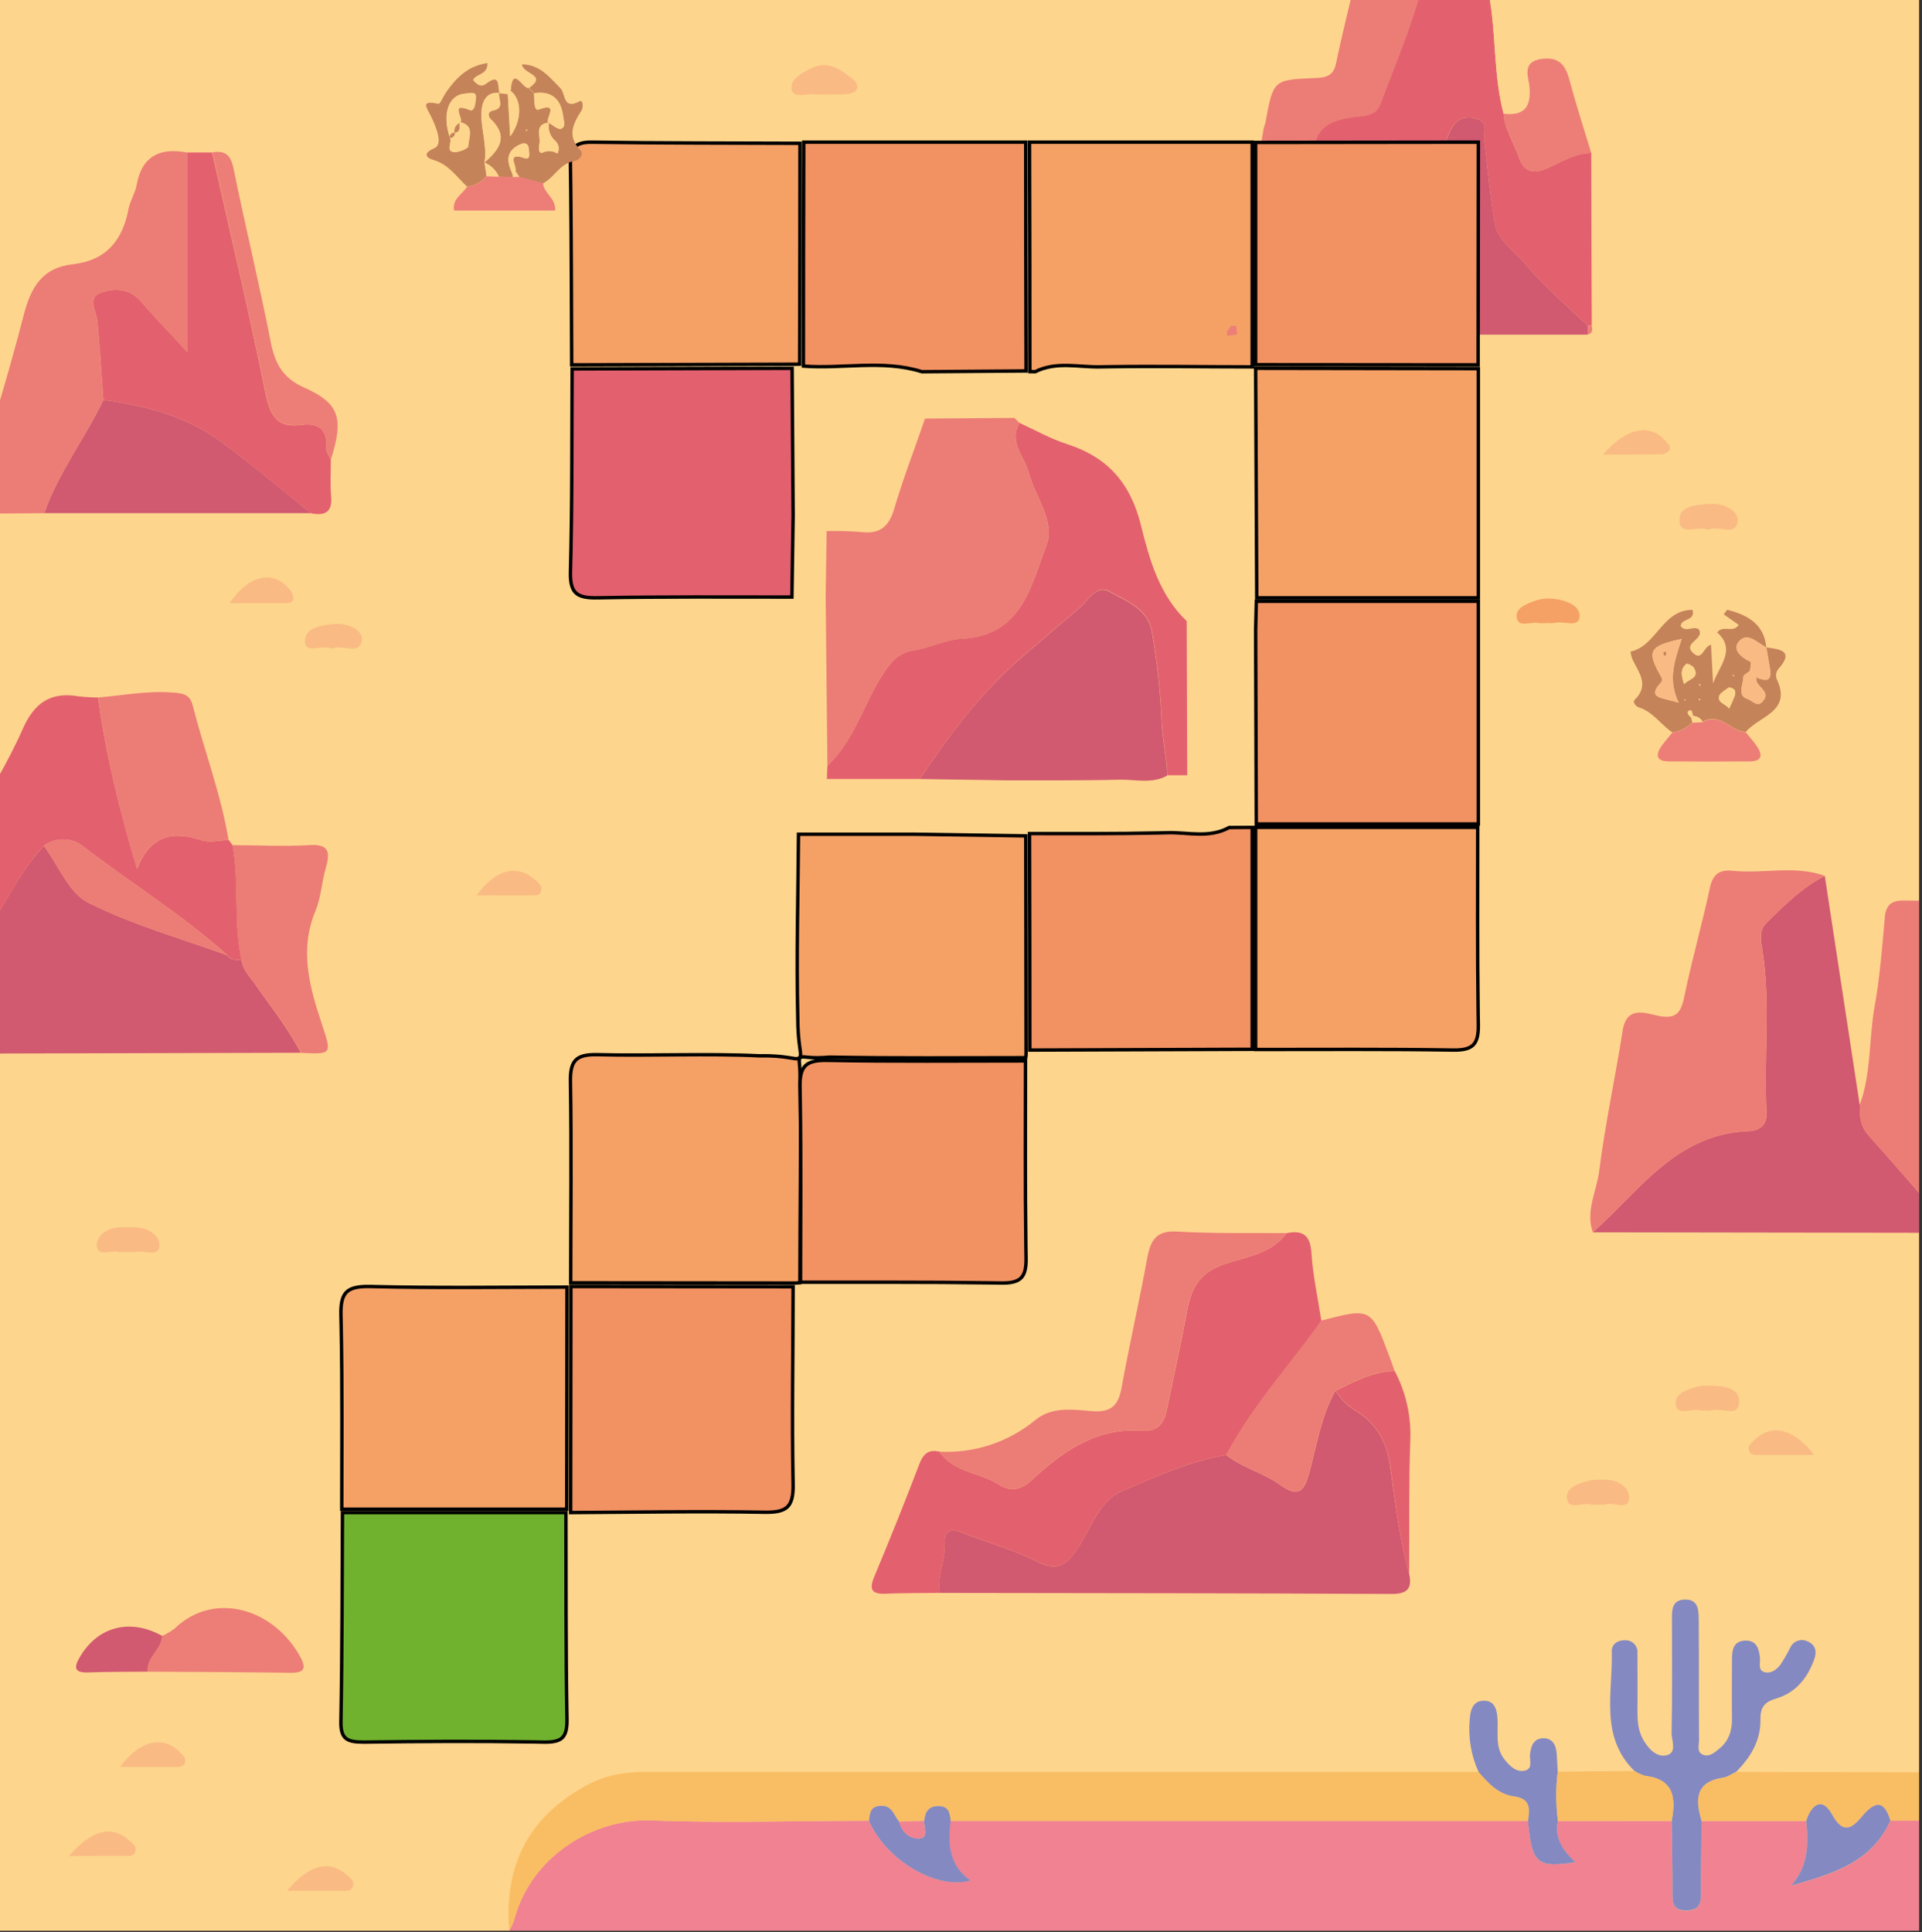 <svg width="561" height="564" viewBox="0 0 561 564" fill="none" xmlns="http://www.w3.org/2000/svg">
<rect x="0" y="0" width="561" height="564" fill="#333333" stroke="none"/>
<g clip-path="url(#clip0_2_296)">
<rect width="560.13" height="563.51" fill="#FED58D"/>
<path d="M417.3 -9H433.19C433.208 -8.523 433.282 -8.05 433.41 -7.59C433.83 -5.52 434.27 -3.45 434.65 -1.37C436.74 10.05 435.89 21.83 438.87 33.15C439.24 37.8 441.87 41.65 443.34 45.93C444.81 50.21 447.53 50.93 451.74 49.04C455.95 47.15 459.74 44.7 464.46 44.63L464.61 95L463.44 95.1C457.25 89.1 450.54 83.54 445.09 76.94C441.99 73.18 437.09 70.29 436.23 65.08C434.89 57.08 434.23 49.08 433.17 41.01C432.87 38.65 434.45 35.41 430.54 34.53C426.63 33.65 424.33 35.47 422.86 39.11C419.66 47.11 416.17 54.96 412.91 62.92C411.71 65.86 410.74 68.83 406.97 69.33C396.623 70.682 386.771 74.57 378.29 80.65C378.17 68.59 382.6 57.14 383.29 45.29C383.77 37.29 387.66 35.36 394.18 34.24C397.18 33.72 401.37 34.31 402.8 30.46C407.48 17.92 412.91 5.63 415.85 -7.54L417.3 -9Z" fill="#E3616E"/>
<path d="M570.43 570.67C569.13 573.67 566.53 572.03 564.66 572.03C482.373 572.13 400.08 572.16 317.78 572.12C210.447 572.12 103.133 572.167 -4.16 572.26C-9.37 572.26 -10.44 571.19 -10.44 565.98C-10.267 376.26 -10.19 186.54 -10.21 -3.18C-10.21 -5.06 -11.84 -7.66 -8.85 -8.96C-8.76 -8.44 -8.66 -7.96 -8.57 -7.41C-8.57 43.657 -8.57 94.73 -8.57 145.81V149.89C-8.57 180.343 -8.57 210.793 -8.57 241.24V278.66V307.52C-8.643 347 -8.71 386.477 -8.77 425.95C-8.77 471.95 -8.69 517.95 -8.9 563.89C-8.9 569.26 -7.52 570.94 -2.06 570.79C11.64 570.4 25.36 570.69 39.08 570.65C75.64 570.57 112.2 570.47 148.76 570.35C150.68 570.42 152.6 570.56 154.53 570.56C290.75 570.56 426.977 570.56 563.21 570.56C565.13 570.56 567.05 570.44 568.97 570.37L570.43 570.67Z" fill="white"/>
<path d="M570.43 518.64V530.2L569 531.4H551.77C549.93 525.4 547.32 525.68 543.57 530.09C540.7 533.48 538.05 535.71 534.69 529.53C531.85 524.31 528.69 526.71 527.19 531.53H496.65C494.74 525.28 494.84 520.1 503.03 518.88C504.35 518.68 505.56 517.76 506.82 517.17L568.82 517.33L570.43 518.64Z" fill="#F9BE64"/>
<path d="M433.41 -7.55L568.86 -7.42C568.9 79.5 568.943 166.42 568.99 253.34C568.99 256.47 569.06 259.6 569.1 262.73L568.73 262.86C564.44 262.86 560.14 262.94 555.84 262.86C552.47 262.79 550.54 263.86 550.19 267.64C549.39 276.4 548.71 285.21 547.19 293.85C545.49 303.38 546.27 313.27 542.85 322.52L532.65 255.67C523.88 252.47 514.78 255.13 505.89 254.17C501.82 253.73 499.95 255.17 499.07 259.34C496.84 269.87 493.83 280.23 491.67 290.78C490.67 295.78 489.19 297.64 483.67 296.41C480.16 295.63 474.8 293.62 473.67 300.75C471.53 314.45 468.55 328.02 466.82 341.75C466.07 347.67 462.77 353.44 464.95 359.68L567.36 359.83L568.68 360.83L569.11 361.1C569.03 413.16 568.947 465.213 568.86 517.26L506.86 517.1C511.08 512.88 514.04 507.96 513.91 501.85C513.84 498.34 515.13 496.73 518.39 495.78C524.13 494.1 527.61 489.92 529.57 484.4C530.41 482.05 529.97 480.01 527.57 479.01C526.677 478.604 525.659 478.566 524.739 478.905C523.818 479.244 523.067 479.932 522.65 480.82C521.792 482.541 520.833 484.211 519.78 485.82C518.78 487.14 517.32 488.38 515.51 488.12C513.03 487.76 513.9 485.55 513.78 484.05C513.55 481.05 512.56 478.55 509.19 478.85C505.82 479.15 505.59 482.1 505.61 484.85C505.61 490.39 505.55 495.93 505.61 501.47C505.67 505.05 504.7 508.14 501.86 510.42C500.58 511.42 499.14 512.78 497.37 512.22C495.18 511.53 496 509.41 495.99 507.89C495.91 496.33 495.99 484.76 495.91 473.2C495.91 470.37 496.17 466.8 491.91 466.86C487.65 466.92 488.09 470.35 488.09 473.27C488.09 484.11 488.21 494.95 487.98 505.78C487.98 508.03 489.79 511.78 486.21 512.36C483.36 512.83 481.04 510.2 479.58 507.55C478.12 504.9 477.96 502.07 478 499.14C478.07 493.6 478 488.06 478 482.52C478.053 482.036 478.002 481.547 477.85 481.084C477.698 480.622 477.449 480.197 477.119 479.839C476.789 479.481 476.387 479.198 475.939 479.008C475.49 478.819 475.007 478.727 474.52 478.74C472.36 478.61 470.41 479.79 470.52 481.97C470.89 493.97 466.87 506.79 477.13 516.89L454.76 517.11C454.67 515.44 454.57 513.77 454.48 512.11C454.34 509.43 453.34 507.21 450.33 507.36C447.77 507.5 446.97 509.57 446.68 511.94C446.47 513.66 447.68 516.28 445.1 516.81C442.52 517.34 440.7 515.38 439.18 513.47C436.37 509.93 437.39 505.7 437.18 501.7C437.03 499.19 436.49 496.55 433.5 496.4C430.12 496.24 429.29 498.91 429.09 501.77C428.607 507.032 429.503 512.329 431.69 517.14C350.863 517.14 270.03 517.14 189.19 517.14C183.34 517.14 177.67 517.84 172.45 520.5C154.89 529.5 147.13 543.91 148.76 563.5C148.83 565.42 148.9 567.35 148.96 569.27C148.882 569.619 148.828 569.973 148.8 570.33C112.24 570.43 75.68 570.53 39.12 570.63C25.4 570.63 11.68 570.38 -2.02 570.77C-7.48 570.92 -8.88 569.24 -8.86 563.87C-8.65 517.87 -8.77 471.87 -8.73 425.93C-8.73 386.463 -8.663 346.987 -8.53 307.5L87.92 307.26C96.86 307.69 96.92 307.68 94.14 299.33C90.5 288.33 87.3 277.39 92.14 265.77C93.78 261.86 94 257.37 95.14 253.24C96.47 248.64 96.08 246.24 90.21 246.63C82.8 247.13 75.32 246.69 67.87 246.63L66.75 245.14C64.51 231.67 59.61 218.9 56.24 205.72C55.38 202.35 52.88 202.28 50.13 202.09C42.91 201.56 35.85 202.95 28.72 203.55C26.812 203.542 24.906 203.429 23.01 203.21C14.77 201.81 10.01 205.11 6.63 212.89C2.34 222.67 -3.44 231.8 -8.57 241.2C-8.57 210.747 -8.57 180.297 -8.57 149.85L12.98 149.7H90.76C94.84 150.54 97.13 149.49 96.7 144.7C96.39 141.17 96.63 137.6 96.62 134.05C100.45 122.05 99.19 117.62 88.83 113.05C82.57 110.27 80.32 105.99 79.08 99.66C75.77 82.77 71.63 66.06 68.19 49.2C67.38 45.2 65.79 43.78 62 44.41H54.76C46.76 42.86 41.44 45.41 39.9 54.01C39.49 56.33 38.02 58.46 37.58 60.79C35.82 70.06 31 76 21.34 77.09C12.34 78.09 9 83.82 6.88 92.09C2.27 110.09 -3.39 127.9 -8.62 145.78C-8.62 94.707 -8.62 43.633 -8.62 -7.44L395.55 -7.5L395.99 -7.38C393.99 1.23 391.76 9.81 389.99 18.48C389.2 22.32 386.87 22.64 383.74 22.77C371.66 23.26 371.67 23.32 369.39 35.69C369.26 36.4 368.93 37.06 368.81 37.77C365.657 56.87 362.51 75.97 359.37 95.07L358.17 96.75L306.17 96.81H254H202.11C186.03 96.75 169.96 96.81 153.88 96.55C149.75 96.5 148.49 98.09 148.55 102.06C148.78 117.66 148.76 133.27 148.84 148.87C148.75 164.52 148.84 180.17 148.45 195.81C148.31 201.14 150.35 202.21 155.15 202.12C170.31 201.84 185.47 201.98 200.63 201.95L201.14 251.32L200.99 255.26C200.88 269.45 200.47 283.64 200.8 297.82C200.95 304.17 199.53 306.75 192.55 306.42C180.08 305.83 167.55 306.42 155.06 306.15C150 306.03 148.42 307.67 148.51 312.71C148.77 328.34 148.58 343.98 148.57 359.62C133.47 359.62 118.37 359.87 103.28 359.54C97.81 359.42 96.28 361.21 96.43 366.54C96.78 381.65 96.6 396.76 96.62 411.87C96.53 427.96 96.56 444.05 96.26 460.14C96.18 464.6 98.26 465.19 101.94 465.14C115.62 465 129.31 464.92 142.99 465.14C147.42 465.23 148.78 463.9 148.7 459.45C148.41 443.61 148.51 427.75 148.46 411.89C163.56 411.83 178.66 411.55 193.76 411.81C199.03 411.9 200.87 410.52 200.76 405C200.43 389.9 200.7 374.78 200.76 359.66C201.212 359.651 201.663 359.611 202.11 359.54C217.41 359.54 232.72 359.45 248.01 359.72C252.75 359.81 254.2 358.22 254.12 353.56C253.87 338.25 254 322.94 253.98 307.63C254.091 307.216 254.148 306.789 254.15 306.36L306.15 306.18C321.48 306.18 336.81 306.06 352.15 306.31C356.85 306.38 358.39 304.83 358.32 300.13C358.07 284.8 358.2 269.46 358.18 254.13C358.18 236.797 358.18 219.447 358.18 202.08C358.18 184.26 358.18 166.437 358.18 148.61C358.18 131.73 358.197 114.85 358.23 97.97L361.23 97.63H463.51C465.06 97.27 465 96.17 464.74 94.98C464.687 78.2 464.64 61.417 464.6 44.63C462.39 37.79 460.15 31 458.29 24C457.12 19.63 455.65 16.51 450.15 17.16C443.95 17.9 446.21 22.56 446.45 25.44C446.94 31.44 444.71 33.84 438.87 33.18C435.87 21.86 436.74 10.08 434.65 -1.34C434.27 -3.41 433.83 -5.48 433.41 -7.55ZM136.41 54.5C134.88 56.72 131.91 58.18 132.58 61.5H162C162.28 57.81 158.61 56.5 158.48 53.5C161.89 51.81 163.48 47.58 167.74 46.95C169 46.77 170.67 45.11 169.38 43.74C165.5 39.62 167.31 36.05 169.76 32.25C170.31 31.39 170.3 28.92 169.15 29.55C164.3 32.18 165.15 27.23 163.63 25.72C160.45 22.55 157.69 18.85 152.39 18.72C152.6 21.72 160.03 21.72 154.39 25.72L154.47 25.64C152.76 26.34 149.62 18.51 149.14 26.54C148.884 26.868 148.603 27.175 148.3 27.46L145.76 27.15C145.12 25.36 146.17 21.24 141.94 24.43C140.14 25.78 139.07 24.43 138.06 23.43C138.9 21.33 142.36 22.02 142.25 18.43C136.61 19.28 133.25 22.72 130.25 26.89C129.43 28.06 128.46 30.45 127.99 30.35C122.39 29.11 124.63 31.48 125.88 34.15C127.27 37.15 129.43 42.15 126.79 43.28C122.79 45.03 125.04 46.28 126.37 46.67C130.91 47.89 133.26 51.63 136.38 54.5H136.41ZM47.41 477.5C38.04 472.32 28.71 474.71 23.41 483.55C21.6 486.55 21.51 488.33 25.86 488.16C31.6 487.94 37.34 488 43.09 487.93C56.99 488.03 70.89 488.06 84.79 488.26C88.49 488.31 89.69 487.34 87.79 483.76C80.33 469.84 62.79 464.05 51.07 475.33C49.916 476.194 48.664 476.919 47.34 477.49L47.41 477.5ZM515.56 189C514.92 182.1 510.09 179.47 504.22 178C504.05 177.95 503.69 178.63 503.14 179.33L507.51 182.4C505.75 184.95 503.08 182.28 501.21 184.59C506.93 189.75 501.67 194.48 500.01 199.54C499.82 195.89 499.63 192.24 499.42 188.19C497.18 188.74 496.9 193.19 494.14 190.57C490.97 187.57 497.88 186.57 495.77 183.63C494.15 182.63 491.99 184.71 490.57 182.77C490.64 180.4 494.95 181.37 494 178.01C485.15 177.93 483.5 188.56 475.91 190.14C475.997 190.82 476.151 191.49 476.37 192.14C478.15 196.08 481.65 199.85 477.07 204.26C476.49 204.82 477.41 206.12 478.39 206.43C482.51 207.72 484.75 211.43 488.12 213.72C487.12 215 485.97 216.24 485.01 217.59C483.14 220.25 483.41 222.12 487.12 222.15C494.973 222.217 502.827 222.217 510.68 222.15C514.56 222.15 514.45 220.1 512.68 217.56C511.68 216.2 510.61 214.96 509.58 213.66C513.37 208.98 523.2 207.79 518.58 198.15C518.425 197.695 518.38 197.209 518.448 196.733C518.515 196.257 518.694 195.804 518.97 195.41C523.88 190.05 519.66 189.6 515.56 189ZM407.07 400.14C406.6 398.8 406.15 397.45 405.65 396.14C400.28 381.69 400.28 381.69 385.65 385.51C384.65 378.92 383.19 372.36 382.76 365.74C382.42 360.47 380.19 359.01 375.48 359.96C364.9 359.86 354.29 360.14 343.75 359.52C337.75 359.16 335.9 361.7 334.94 366.96C332.62 379.69 329.71 392.31 327.4 405.04C326.46 410.17 324.4 412.31 318.89 411.93C313.38 411.55 307.19 410.45 302.21 414.53C294.364 421.008 284.371 424.302 274.21 423.76C271.04 422.99 269.48 424.34 268.33 427.36C264.11 438.313 259.74 449.193 255.22 460C253.63 463.78 254.22 465.32 258.48 465.15C263.75 464.95 269.03 464.98 274.31 464.9C318.31 464.98 362.23 464.99 406.18 465.22C410.93 465.22 412.18 463.52 411.31 459.29C411.38 446.42 411.19 433.54 411.63 420.69C411.99 413.554 410.415 406.454 407.07 400.14ZM228.07 48.84V48.78C230.476 48.894 232.886 48.877 235.29 48.73C238.56 48.36 238.94 45.99 236.78 44.34C233.45 41.79 229.78 38.82 225.01 41.07C222.15 42.41 218.39 44.21 218.92 47.32C219.45 50.43 223.48 48.32 225.92 48.82C226.628 48.895 227.341 48.901 228.05 48.84H228.07ZM497.59 411.67C498.302 411.781 499.028 411.781 499.74 411.67C502.49 410.75 507.74 414.06 507.65 408.89C507.57 404.95 502.65 404.51 498.98 404.47C498.022 404.394 497.058 404.434 496.11 404.59C493.04 405.35 488.89 406.59 489.11 409.68C489.38 413.68 493.75 410.87 496.17 411.68C496.641 411.746 497.12 411.743 497.59 411.67ZM36.77 365.42C37.727 365.52 38.693 365.52 39.65 365.42C42.06 364.92 46.3 366.93 46.52 363.86C46.76 360.56 43.26 358.31 39.42 358.24C37.97 358.24 36.53 358.24 35.08 358.24C31.5 358.3 28.23 360.54 28.25 363.43C28.25 367.18 32.39 364.74 34.62 365.43C35.334 365.527 36.057 365.524 36.77 365.42ZM466.54 439.13C467.248 439.251 467.972 439.251 468.68 439.13C471.01 438.23 475.54 441.28 475.48 436.98C475.48 433.87 471.77 431.67 467.88 431.93C466.685 431.881 465.488 431.928 464.3 432.07C461.24 432.81 457.09 434.07 457.3 437.15C457.58 441.04 461.93 438.4 464.37 439.15C465.091 439.246 465.821 439.239 466.54 439.13ZM451.78 181.84C452.491 181.93 453.21 181.93 453.92 181.84C456.4 181.18 460.86 183.57 461.06 180.04C461.26 176.51 456.92 175.25 453.54 174.81C451.657 174.6 449.751 174.812 447.96 175.43C445.52 176.27 442.19 177.63 442.71 180.43C443.23 183.23 446.77 181.43 448.93 181.88C449.879 181.957 450.833 181.943 451.78 181.84ZM498.56 154.66C501.43 153.09 506.74 156.88 507.19 152.06C507.48 148.93 503.04 146.8 498.94 147.11C495.1 147.4 489.94 147.58 490.2 152.11C490.46 156.64 495.75 153.19 498.56 154.66ZM67 176.05C72.61 176.05 77.72 176.05 82.84 176.05C83.98 176.05 85.58 176.15 85.68 174.68C85.553 173.54 85.034 172.479 84.21 171.68C79.6 166.34 72.55 167.88 67 176.05ZM35 515.73C41 515.73 46 515.73 51.06 515.73C52.22 515.73 53.64 515.87 54.06 514.36C54.41 513.02 53.32 512.19 52.48 511.36C47.44 506.52 40.85 507.86 35 515.73ZM83.83 551.89C89.98 551.89 94.95 551.89 99.93 551.89C101.07 551.89 102.51 552.14 103.04 550.76C103.7 549.07 102.27 548.17 101.24 547.26C96.17 542.82 90.33 544.08 83.78 551.89H83.83ZM20.09 541.77H27.62C30.5 541.77 33.37 541.77 36.25 541.77C37.4 541.77 38.82 542.04 39.41 540.77C40.16 539.07 38.7 538.16 37.69 537.25C32.72 532.71 26.9 533.91 20.09 541.77ZM467.88 132.68C474.36 132.68 479.55 132.68 484.74 132.63C485.19 132.636 485.637 132.55 486.053 132.378C486.468 132.206 486.845 131.952 487.16 131.63C488.03 130.38 486.83 129.46 486.05 128.63C481.46 123.6 474.88 124.69 467.88 132.68ZM529.52 424.68C523.44 416.8 516.89 415.49 511.98 420.39C511.15 421.21 510.06 422.02 510.48 423.39C510.9 424.76 512.35 424.66 513.48 424.67C518.52 424.69 523.54 424.67 529.52 424.67V424.68ZM139.12 261.34C145.04 261.34 150.04 261.34 155.05 261.34C156.19 261.34 157.6 261.48 157.98 259.98C158.32 258.64 157.27 257.79 156.41 256.98C151.1 252.2 144.77 253.54 139.12 261.34ZM96.75 189.34C99.75 187.92 104.89 191.46 105.63 186.89C106.11 183.89 101.38 181.83 98 182.1C94.38 182.38 88.93 182.95 89 187.19C89 191 94.12 188.05 96.75 189.34Z" fill="#FED58D"/>
<path d="M463.38 97.67H361.1C361.01 96.83 360.93 95.98 360.84 95.14C366.26 89.85 373.84 87.23 378.29 80.72C386.775 74.618 396.638 70.712 407 69.35C410.77 68.85 411.74 65.88 412.94 62.94C416.2 54.94 419.69 47.11 422.89 39.13C424.36 35.49 426.6 33.64 430.57 34.55C434.54 35.46 432.9 38.67 433.2 41.03C434.2 49.03 434.92 57.13 436.26 65.1C437.13 70.31 442.02 73.2 445.12 76.96C450.57 83.56 457.28 89.12 463.47 95.12L463.38 97.67Z" fill="#D15970"/>
<path d="M378.29 80.67C373.88 87.18 366.29 89.8 360.84 95.09H359.35C362.497 75.99 365.643 56.89 368.79 37.79C368.91 37.08 369.24 36.42 369.37 35.71C371.65 23.34 371.64 23.28 383.72 22.79C386.85 22.66 389.18 22.34 389.97 18.5C391.76 9.83 393.97 1.25 395.97 -7.36L415.85 -7.47C412.91 5.67 407.48 17.96 402.8 30.53C401.37 34.38 397.19 33.79 394.18 34.31C387.66 35.43 383.77 37.41 383.29 45.36C382.6 57.16 378.17 68.61 378.29 80.67Z" fill="#EC7C76"/>
<path d="M438.87 33.19C444.71 33.85 446.94 31.48 446.45 25.45C446.21 22.57 443.95 17.91 450.15 17.17C455.65 16.52 457.15 19.64 458.29 24.01C460.15 30.95 462.39 37.79 464.47 44.67C459.74 44.74 455.82 47.28 451.74 49.08C447.66 50.88 444.83 50.39 443.34 45.97C441.85 41.55 439.24 37.84 438.87 33.19Z" fill="#EC7E77"/>
<path d="M463.38 97.67L463.44 95.12L464.61 95.02C464.87 96.21 464.93 97.31 463.38 97.67Z" fill="#EC7E77"/>
<path d="M87.81 307.28L-8.64 307.52V278.66C-6.74 277.77 -6.22 275.81 -5.18 274.24C0.82 265.15 5.26 254.99 12.82 246.89C17.05 252.57 20.09 260.61 25.75 263.46C38.57 269.93 52.68 273.85 66.27 278.8C67.27 280.42 68.96 280.11 70.49 280.21C70.87 283.21 73.02 285.21 74.62 287.49C79.22 294 84.09 300.23 87.81 307.28Z" fill="#D15970"/>
<path d="M-8.62 145.81C-3.39 127.93 2.27 110.16 6.88 92.12C9 83.82 12.33 78.12 21.34 77.12C31 76.02 35.82 70.12 37.53 60.92C37.97 58.59 39.44 56.46 39.85 54.14C41.39 45.5 46.7 42.99 54.71 44.54V102.8C49.31 96.91 45.05 92.48 41 87.86C37.54 83.86 32.86 84.05 29.06 85.6C25.26 87.15 28.14 90.96 28.42 93.88C29.15 101.5 29.59 109.15 30.14 116.79C24.8 127.99 17.04 137.91 12.91 149.79L-8.64 149.94L-8.62 145.81Z" fill="#EC7C76"/>
<path d="M12.82 246.89C5.29 254.99 0.88 265.15 -5.18 274.24C-6.18 275.81 -6.74 277.77 -8.64 278.66V241.24C-3.51 231.84 2.27 222.71 6.56 212.93C9.97 205.15 14.7 201.85 22.94 203.25C24.836 203.469 26.742 203.582 28.65 203.59C30.94 220.42 35 236.81 40 253.52C43.85 243.91 50.28 242.38 58.89 245.25C61.25 246.03 64.12 245.25 66.76 245.18L67.88 246.68C69.98 257.76 68.07 269.16 70.54 280.21C69.01 280.11 67.35 280.42 66.32 278.8C53.18 267 38.12 257.73 24.21 247C22.587 245.734 20.592 245.038 18.534 245.018C16.475 244.998 14.468 245.656 12.82 246.89Z" fill="#E3616E"/>
<path d="M568.81 569.35L148.81 569.29C148.75 567.37 148.68 565.44 148.61 563.52C149.195 562.503 149.687 561.435 150.08 560.33C154.84 542.06 172.96 530.7 190.08 531.33C211.23 532.14 232.43 531.46 253.61 531.42C258.44 542.82 273.31 551.74 283.24 548.87C276.87 544.45 276.58 538.13 277.41 531.47H446.02C447.11 543.99 448.52 545.3 459.87 543.59C456.18 540.2 453.62 536.53 454.74 531.52H487.92C488 538.68 488.12 545.84 488.14 553.01C488.14 555.66 488.46 557.63 491.89 557.71C495.32 557.79 496.53 556.39 496.49 553.05C496.41 545.89 496.57 538.73 496.63 531.56H527.17C527.83 538.19 527.89 544.68 522.75 550.43C534.63 547.08 546.15 543.89 551.75 531.43H569L568.81 569.35Z" fill="#F08292"/>
<path d="M496.65 531.48C496.59 538.65 496.43 545.81 496.51 552.97C496.51 556.31 495.37 557.71 491.91 557.63C488.45 557.55 488.16 555.63 488.16 552.93C488.16 545.76 488.02 538.6 487.94 531.44C489.17 524.86 488.65 519.35 480.26 518.36C479.13 518.044 478.054 517.559 477.07 516.92C466.8 506.82 470.82 493.97 470.45 482C470.38 479.82 472.33 478.64 474.45 478.77C474.937 478.757 475.42 478.849 475.868 479.038C476.317 479.228 476.719 479.511 477.049 479.869C477.379 480.227 477.628 480.652 477.78 481.114C477.932 481.577 477.983 482.066 477.93 482.55C477.93 488.09 478.01 493.63 477.93 499.17C477.93 502.1 478.07 504.96 479.51 507.58C480.95 510.2 483.29 512.86 486.14 512.39C489.72 511.8 487.87 508.06 487.91 505.81C488.14 494.98 488.01 484.14 488.02 473.3C488.02 470.38 487.69 466.95 491.84 466.89C495.99 466.83 495.78 470.4 495.84 473.23C495.91 484.79 495.84 496.36 495.92 507.92C495.92 509.44 495.11 511.56 497.3 512.25C499.07 512.81 500.51 511.48 501.79 510.45C504.63 508.17 505.6 505.08 505.54 501.5C505.45 495.96 505.54 490.42 505.54 484.88C505.54 482.09 505.63 479.15 509.12 478.88C512.61 478.61 513.48 481.1 513.71 484.08C513.83 485.58 512.96 487.79 515.44 488.15C517.25 488.41 518.7 487.15 519.71 485.85C520.763 484.241 521.721 482.571 522.58 480.85C522.997 479.962 523.747 479.274 524.668 478.935C525.589 478.596 526.607 478.634 527.5 479.04C529.95 480.04 530.39 482.04 529.5 484.43C527.5 489.95 524.06 494.13 518.32 495.81C515.06 496.76 513.77 498.37 513.84 501.88C513.97 507.99 511.01 512.88 506.79 517.13C505.53 517.72 504.32 518.64 503 518.84C494.84 520.05 494.74 525.23 496.65 531.48Z" fill="#8489C1"/>
<path d="M551.77 531.4C546.17 543.81 534.65 547 522.77 550.4C527.91 544.65 527.85 538.16 527.19 531.53C528.68 526.76 531.85 524.36 534.69 529.53C538.05 535.71 540.69 533.53 543.57 530.09C547.32 525.68 549.93 525.35 551.77 531.4Z" fill="#8489C1"/>
<path d="M567.33 359.84L464.92 359.69C478.58 347.52 489.31 330.88 510.48 330.16C513.31 330.07 515.85 328.64 515.63 324.63C514.75 308.56 516.96 292.41 514.28 276.38C513.89 274.05 513.56 271.43 515.49 269.51C520.73 264.31 525.95 259.08 532.62 255.66L542.82 322.51C542.82 325.65 542.95 328.63 545.27 331.24C553.21 340.15 560.99 349.19 568.84 358.18C568.963 358.646 568.898 359.141 568.66 359.56C568.204 359.579 567.755 359.674 567.33 359.84Z" fill="#D15970"/>
<path d="M568.84 358.18C560.99 349.18 553.21 340.18 545.27 331.24C542.95 328.63 542.81 325.65 542.82 322.51C546.24 313.26 545.46 303.37 547.16 293.84C548.71 285.2 549.39 276.39 550.16 267.63C550.51 263.86 552.44 262.78 555.81 262.85C560.11 262.94 564.41 262.85 568.7 262.85C568.76 294.63 568.807 326.407 568.84 358.18Z" fill="#EC7C76"/>
<path d="M232.849 296.795C232.434 279.043 232.939 261.288 233.072 243.5H267.042L299.411 243.985C299.436 265.196 299.466 286.406 299.5 307.616C299.497 307.987 299.46 308.357 299.393 308.722C280.299 308.724 261.222 308.921 242.153 308.557H242.125L242.098 308.559C239.589 308.792 237.831 308.757 236.608 308.674C235.995 308.632 235.514 308.578 235.128 308.538C234.761 308.5 234.43 308.468 234.176 308.49C234.042 308.502 233.889 308.532 233.744 308.61C233.587 308.696 233.47 308.824 233.396 308.98C233.27 309.242 233.276 309.57 233.293 309.853C233.326 310.423 233.435 311.192 233.483 312.443L233.5 313.01C233.865 332.013 233.479 355.314 233.474 374.413C233.068 374.463 232.659 374.491 232.25 374.499L166.581 374.437C166.585 354.839 166.832 335.222 166.505 315.623V315.622C166.448 312.483 166.928 310.557 168.064 309.409C169.199 308.263 171.118 307.761 174.303 307.836V307.837C182.236 308.033 190.176 307.932 198.102 307.875C206.031 307.818 213.95 307.806 221.858 308.179H221.893C225.762 308.094 228.338 308.412 230.028 308.678C230.858 308.808 231.527 308.935 232.002 308.987C232.244 309.014 232.475 309.027 232.681 309.004C232.89 308.98 233.116 308.915 233.304 308.749C233.494 308.58 233.585 308.361 233.627 308.147C233.667 307.941 233.669 307.707 233.654 307.463C233.626 306.978 233.522 306.302 233.405 305.434C233.168 303.673 232.849 300.951 232.849 296.807V296.795Z" fill="#F5A165" stroke="black"/>
<path d="M253.63 531.44C232.45 531.44 211.25 532.16 190.1 531.35C173 530.7 154.88 542.06 150.1 560.35C149.707 561.455 149.215 562.523 148.63 563.54C147 543.95 154.76 529.54 172.32 520.54C177.54 517.88 183.21 517.17 189.06 517.18C269.9 517.22 350.737 517.22 431.57 517.18C434.37 520.47 437.42 523.74 441.84 524.32C446.84 524.97 446.61 527.93 446.02 531.46H277.41C277.14 529.33 276.89 527.24 273.99 527.14C271.09 527.04 269.99 528.85 269.68 531.45L262.44 531.66C260.83 529.9 260.44 526.84 256.97 527.06C253.91 527.27 253.92 529.36 253.63 531.44Z" fill="#F9BE64"/>
<path d="M411.31 459.32C412.2 463.55 410.93 465.27 406.18 465.25C362.23 465.02 318.27 465.01 274.31 464.94C273.44 460.07 275.93 455.54 275.74 450.74C275.56 446.3 277.68 446.1 281.18 447.48C288.28 450.3 295.79 452.26 302.53 455.73C308.6 458.86 311.32 456.88 314.6 451.86C318.48 445.94 320.85 438.02 327.6 435.15C337.43 431.01 347.27 426.47 357.97 424.71C362.71 428.52 368.85 429.9 373.66 433.41C379.27 437.51 380.82 434.81 382.21 429.69C384.39 421.69 385.63 413.31 389.8 405.9C391.3 408.385 393.405 410.45 395.92 411.9C402 415.72 404.92 421.29 405.82 428.47C407.23 438.79 408.5 449.2 411.31 459.32Z" fill="#D15970"/>
<path d="M358 424.71C347.3 426.47 337.46 431.01 327.63 435.15C320.84 438.02 318.47 445.94 314.63 451.86C311.35 456.86 308.63 458.86 302.56 455.73C295.82 452.26 288.31 450.3 281.21 447.48C277.71 446.1 275.59 446.3 275.77 450.74C275.96 455.54 273.47 460.07 274.34 464.94C269.06 465.01 263.78 464.94 258.51 465.18C254.22 465.35 253.66 463.81 255.25 460.03C259.79 449.21 264.153 438.31 268.34 427.33C269.49 424.33 271.05 422.96 274.22 423.73C278.37 429.79 285.91 429.73 291.45 433.24C294.95 435.48 297.92 434.98 301.11 432.02C310.11 423.66 319.99 416.68 333.11 417.57C338.25 417.92 339.82 415.29 340.66 411.11C342.61 401.52 344.78 391.96 346.55 382.34C347.77 375.75 350.32 371.34 357.44 368.94C363.67 366.82 371.06 366 375.51 359.94C380.22 358.99 382.45 360.45 382.79 365.72C383.22 372.34 384.67 378.9 385.68 385.49C385.15 386.27 384.68 387.06 384.08 387.83C375.17 400 365.05 411.26 358 424.71Z" fill="#E3616E"/>
<path d="M241.51 223.47L241 174.1C241.1 167.74 241.197 161.38 241.29 155.02C244.626 154.939 247.963 155.029 251.29 155.29C256.73 155.96 259.44 153.83 261 148.52C263.62 139.62 267 130.95 270 122.18L294.43 122H296.1L297.57 123.45C294.29 129.01 298.97 133.2 300.23 137.91C302.12 145 308.04 152.18 305.45 159.04C300.95 170.93 298.24 185.67 280.59 186.45C275.94 186.65 271.43 189.16 266.75 189.83C262.07 190.5 260.05 193.18 257.67 196.83C252 205.54 249.37 216.16 241.51 223.47Z" fill="#EC7C76"/>
<path d="M241.51 223.47C249.41 216.13 252 205.54 257.69 196.82C260.07 193.18 262.14 190.49 266.77 189.82C271.4 189.15 275.96 186.64 280.61 186.44C298.26 185.66 300.97 170.92 305.47 159.03C308.06 152.17 302.14 145.03 300.25 137.9C298.99 133.19 294.31 129 297.59 123.44C302.14 125.52 306.59 128.06 311.28 129.57C323.2 133.35 329.93 140.87 333.02 153.29C335.49 163.29 338.38 173.66 346.38 181.29L346.53 226.29H340.73C340.6 220.8 339.23 215.47 339.06 209.93C338.687 201.367 337.748 192.839 336.25 184.4C335.15 177.66 328.74 175.32 323.76 172.58C320.1 170.58 317.7 175.16 315.08 177.4C309.45 182.2 303.8 186.97 298.22 191.82C286.37 202.16 277.1 214.46 268.52 227.37H241.35C241.37 226.1 241.46 224.78 241.51 223.47Z" fill="#E3616E"/>
<path d="M532.62 255.66C525.95 259.08 520.73 264.31 515.49 269.51C513.56 271.43 513.89 274.05 514.28 276.38C516.96 292.38 514.75 308.56 515.63 324.63C515.85 328.63 513.31 330.07 510.48 330.16C489.31 330.88 478.58 347.52 464.92 359.69C462.74 353.45 466.04 347.69 466.79 341.76C468.52 328.01 471.5 314.44 473.64 300.76C474.76 293.63 480.12 295.64 483.64 296.42C489.17 297.65 490.64 295.76 491.64 290.79C493.8 280.24 496.81 269.88 499.04 259.35C499.92 255.18 501.79 253.74 505.86 254.18C514.75 255.12 523.85 252.46 532.62 255.66Z" fill="#EC7C76"/>
<path d="M165.189 441.5C165.25 461.572 165.128 481.671 165.496 501.741C165.547 504.565 165.127 506.218 164.155 507.182C163.243 508.086 161.726 508.499 159.219 508.5L158.704 508.495L155.422 508.438C139.016 508.176 122.605 508.279 106.266 508.494C103.89 508.494 102.208 508.306 101.117 507.526C100.08 506.784 99.453 505.401 99.503 502.622C99.883 482.246 99.849 461.867 99.961 441.5H165.189Z" fill="#70B12E" stroke="black"/>
<path d="M431.5 107.601V174.5H366.827L366.501 107.5L431.5 107.601Z" fill="#F5A165" stroke="black"/>
<path d="M231.5 150.486C231.377 158.416 231.258 166.346 231.143 174.276C212.245 174.274 193.334 174.141 174.426 174.494C171.407 174.551 169.434 174.218 168.217 173.175C167.023 172.152 166.421 170.319 166.508 166.973C167.032 147.217 166.888 127.443 166.996 107.689L231.201 107.501L231.5 150.486Z" fill="#E3616E" stroke="black"/>
<path d="M172.762 41.501C193.013 41.789 213.255 41.754 233.499 41.827C233.499 63.319 233.466 84.808 233.399 106.292C232.999 106.314 232.598 106.321 232.197 106.311H232.183L166.868 106.498C166.782 89.449 166.788 72.384 166.598 55.326L166.503 47.944L166.5 47.486C166.515 45.251 166.908 43.807 167.756 42.903C168.653 41.947 170.179 41.47 172.762 41.501Z" fill="#F5A165" stroke="black"/>
<path d="M299.398 41.5C299.399 63.758 299.432 86.015 299.498 108.272L269.095 108.499C263.294 106.674 257.418 106.512 251.573 106.675C245.832 106.835 240.156 107.3 234.5 106.861C234.5 85.078 234.534 63.291 234.601 41.5H299.398Z" fill="#F29262" stroke="black"/>
<path d="M365.5 41.5V107.089C351.612 107.086 337.689 106.854 323.793 107.045L320.995 107.09C319.458 107.118 317.904 107.029 316.33 106.925C314.762 106.821 313.168 106.704 311.579 106.68C308.434 106.632 305.254 106.95 302.143 108.497L300.601 108.47C300.6 86.13 300.567 63.807 300.501 41.5H365.5Z" fill="#F5A165" stroke="black"/>
<path d="M431.5 42.54C431.5 63.86 431.478 85.179 431.437 106.499L366.5 106.449V41.575L431.5 41.5V42.54Z" fill="#F29262" stroke="black"/>
<path d="M231.491 375.576C231.485 394.77 231.118 413.994 231.493 433.182V433.183C231.568 436.699 231.016 438.711 229.789 439.866C228.552 441.029 226.494 441.455 223.169 441.397C204.297 441.067 185.42 441.39 166.563 441.496L166.638 375.513L231.491 375.576Z" fill="#F29262" stroke="black"/>
<path d="M431.5 175.5V240.5H366.688L366.5 183.951L366.703 175.5H431.5Z" fill="#F29262" stroke="black"/>
<path d="M431.319 241.5C431.317 259.519 431.2 277.547 431.443 295.555L431.497 299.188C431.541 302.136 431.07 303.928 430.003 304.998C428.936 306.067 427.147 306.541 424.2 306.497C404.981 306.184 385.746 306.342 366.5 306.332V241.5H431.319Z" fill="#F5A165" stroke="black"/>
<path d="M107.797 375.503V375.504C127.027 375.992 146.275 375.699 165.499 375.682L165.424 440.5H99.754C99.757 422.808 99.93 405.1 99.585 387.395L99.508 383.82C99.431 380.491 99.887 378.445 101.075 377.217C102.26 375.992 104.305 375.447 107.797 375.503Z" fill="#F5A165" stroke="black"/>
<path d="M241.426 309.505C260.721 309.868 280.034 309.661 299.328 309.67C299.326 327.636 299.196 345.614 299.441 363.591L299.496 367.22C299.547 370.142 299.1 371.932 298.038 373.002C296.977 374.071 295.174 374.552 292.153 374.495L288.468 374.438C270.206 374.175 251.921 374.3 233.66 374.268C233.664 356.481 233.849 338.679 233.568 320.89L233.506 317.298L233.5 316.719C233.505 313.893 234.003 312.14 235.085 311.072C236.241 309.931 238.195 309.442 241.426 309.505Z" fill="#F29262" stroke="black"/>
<path d="M365.5 306.273L300.588 306.498C300.587 285.439 300.559 264.376 300.501 243.309C313.116 243.311 325.743 243.394 338.359 243.117L340.916 243.056C342.367 243.018 343.84 243.103 345.336 243.203C346.825 243.303 348.344 243.419 349.854 243.439C352.843 243.479 355.861 243.142 358.773 241.537L365.5 241.502V306.273Z" fill="#F29262" stroke="black"/>
<path d="M30.16 116.79C29.61 109.15 29.16 101.5 28.44 93.88C28.16 90.96 25.35 87.11 29.08 85.6C32.81 84.09 37.56 83.89 41 87.86C45 92.48 49.29 96.86 54.69 102.77V44.51H61.93C67.2 67.95 72.78 91.32 77.52 114.87C78.88 121.47 81 125 88.05 124C93.26 123.32 95.68 125.59 95.27 131C95.19 132 96.11 133.1 96.57 134.15C96.57 137.7 96.34 141.27 96.65 144.8C97.08 149.58 94.79 150.63 90.72 149.8C82 142.83 73.55 135.59 64.6 129C54.44 121.52 42.53 118.36 30.16 116.79Z" fill="#E3616E"/>
<path d="M375.48 359.93C371.03 366 363.64 366.82 357.41 368.93C350.29 371.35 347.74 375.74 346.52 382.33C344.75 391.95 342.58 401.51 340.63 411.1C339.79 415.28 338.22 417.91 333.08 417.56C319.96 416.67 310.08 423.65 301.08 432.01C297.89 435.01 294.92 435.47 291.42 433.23C285.88 429.68 278.34 429.78 274.19 423.72C284.35 424.262 294.344 420.968 302.19 414.49C307.19 410.41 313.25 411.49 318.87 411.89C324.49 412.29 326.44 410.13 327.38 405C329.69 392.27 332.6 379.65 334.92 366.92C335.92 361.66 337.75 359.12 343.73 359.48C354.29 360.11 364.9 359.83 375.48 359.93Z" fill="#EC7C76"/>
<path d="M30.16 116.79C42.53 118.36 54.44 121.52 64.6 129C73.6 135.59 82.03 142.83 90.72 149.78H12.93C17.06 137.91 24.82 128 30.16 116.79Z" fill="#D15970"/>
<path d="M66.71 245.18C64.07 245.25 61.2 246.03 58.84 245.25C50.23 242.38 43.84 243.91 39.95 253.52C35.02 236.81 30.95 220.42 28.68 203.59C35.81 202.99 42.87 201.59 50.09 202.13C52.84 202.32 55.34 202.39 56.2 205.76C59.57 218.94 64.47 231.71 66.71 245.18Z" fill="#EC7C76"/>
<path d="M70.49 280.21C68.02 269.21 69.93 257.76 67.83 246.68C75.28 246.68 82.76 247.15 90.17 246.68C96.04 246.29 96.43 248.68 95.1 253.29C93.92 257.42 93.7 261.91 92.1 265.82C87.23 277.44 90.43 288.37 94.1 299.38C96.85 307.73 96.82 307.74 87.88 307.31C84.16 300.31 79.29 293.99 74.69 287.52C73 285.25 70.87 283.19 70.49 280.21Z" fill="#EC7C76"/>
<path d="M358 424.71C365 411.26 375.16 399.98 384 387.82C384.56 387.05 385.07 386.26 385.6 385.48C400.23 381.66 400.23 381.66 405.6 396.11C406.1 397.45 406.6 398.8 407.02 400.11C400.68 400.23 395.3 403.23 389.79 405.87C385.62 413.28 384.38 421.63 382.2 429.66C380.81 434.78 379.26 437.48 373.65 433.38C368.89 429.9 362.75 428.52 358 424.71Z" fill="#EC7C76"/>
<path d="M488.14 213.78C484.76 211.53 482.52 207.78 478.4 206.49C477.4 206.18 476.5 204.88 477.08 204.32C481.66 199.91 478.16 196.14 476.38 192.2C476.161 191.55 476.007 190.88 475.92 190.2C483.51 188.58 485.16 178 494 178C494.95 181.36 490.64 180.39 490.57 182.76C491.99 184.7 494.15 182.66 495.77 183.62C497.88 186.62 490.97 187.53 494.14 190.56C496.9 193.19 497.14 188.73 499.42 188.18C499.63 192.18 499.82 195.88 500.01 199.53C501.67 194.47 506.93 189.74 501.21 184.58C503.08 182.27 505.75 184.94 507.51 182.39L503.14 179.32C503.69 178.62 504.05 177.94 504.22 177.99C510.09 179.5 514.92 182.13 515.56 188.99C513 187.61 510.02 184.33 507.56 187.2C505.47 189.64 508.27 191.89 510.94 193.15C511.24 193.29 510.86 194.88 510.79 195.8C510.11 196.39 508.86 196.96 508.84 197.55C508.84 199.85 506.94 203.11 510.16 204.03C511.3 204.36 512.82 206.39 514.29 204.92C517.29 201.92 512.8 200.66 512.62 198.36C512.62 198.13 512.62 197.89 512.62 197.65C515.2 198.76 517.27 199.06 516.62 195.1C516.28 193.1 515.91 191.01 515.55 188.96C519.65 189.53 523.87 189.96 518.95 195.41C518.674 195.804 518.495 196.257 518.427 196.733C518.36 197.209 518.405 197.695 518.56 198.15C523.21 207.79 513.38 208.98 509.56 213.66C505.18 213.45 502.09 207.79 496.97 210.66C496.703 210.158 496.304 209.738 495.816 209.445C495.327 209.153 494.769 208.999 494.2 209C493.88 208.36 494.07 206.87 493 207.42C492.16 207.86 492.91 208.91 493.67 209.42L493.97 210.86C492.4 212.447 490.351 213.474 488.14 213.78ZM489.99 205.14C486.61 198.14 488.99 192.45 490.85 186.48C481.19 188.58 480.54 190.04 484.92 197.65C485.039 197.853 485.108 198.081 485.122 198.315C485.136 198.55 485.094 198.785 485 199C480.19 204.07 485.37 203.53 490 205.14H489.99ZM504.55 200.67C503.67 201.44 501.99 202.21 501.75 203.29C501.33 205.17 503.81 205.5 504.68 206.82C505.299 205.629 505.85 204.404 506.33 203.15C506.73 201.91 506.54 200.79 504.55 200.67ZM491.55 199.72C492.82 198.1 496.16 198.09 494.44 194.98C494.08 194.34 492.52 193.57 492.24 193.79C490.27 195.35 490.83 197.4 491.56 199.72H491.55ZM496.17 199.54L495.89 200.03L496.31 200.09L496.17 199.54ZM495.75 204.16L496.16 204.47L496.23 203.97L495.75 204.16ZM491.53 204.25L491.89 204.51L491.96 204.11L491.53 204.25ZM505.64 197.17L506.08 197.4V197L505.64 197.17Z" fill="#C48359"/>
<path d="M47.34 477.49C48.64 476.911 49.869 476.183 51 475.32C62.77 464.04 80.26 469.83 87.72 483.75C89.65 487.33 88.45 488.3 84.72 488.25C70.82 488.05 56.92 488.02 43.02 487.93C42.71 483.72 47.18 481.49 47.34 477.49Z" fill="#EC7E77"/>
<path d="M446 531.44C446.59 527.91 446.78 524.95 441.82 524.3C437.4 523.72 434.35 520.45 431.55 517.16C429.376 512.346 428.497 507.048 429 501.79C429.2 498.93 430 496.26 433.41 496.42C436.41 496.57 436.94 499.21 437.09 501.72C437.34 505.72 436.32 509.95 439.09 513.49C440.61 515.4 442.47 517.35 445.01 516.83C447.55 516.31 446.38 513.68 446.59 511.96C446.88 509.59 447.68 507.52 450.24 507.38C453.24 507.23 454.24 509.45 454.39 512.13C454.48 513.8 454.58 515.47 454.67 517.13C454.093 521.897 454.117 526.718 454.74 531.48C453.62 536.48 456.18 540.16 459.87 543.55C448.54 545.27 447.13 544 446 531.44Z" fill="#8489C1"/>
<path d="M96.57 134.14C96.11 133.14 95.19 132 95.27 130.99C95.68 125.63 93.27 123.36 88.05 123.99C80.97 124.9 78.88 121.42 77.54 114.78C72.8 91.28 67.22 67.91 62 44.47C65.79 43.84 67.38 45.3 68.19 49.26C71.58 66.12 75.72 82.83 79 99.72C80.24 106.05 82.49 110.33 88.75 113.11C99.14 117.71 100.4 122.12 96.57 134.14Z" fill="#EC7E77"/>
<path d="M149.09 26.58C149.57 18.58 152.71 26.38 154.42 25.68L155.87 27.14C155.98 28.94 155.76 32.51 157.23 31.97C163.68 29.61 158.85 34.87 160.12 35.8C155.84 36.35 157.91 39.8 157.46 41.95C157.27 42.87 157.01 45.05 158.46 44.53C159.134 44.217 159.877 44.08 160.619 44.133C161.36 44.185 162.077 44.425 162.7 44.83C163.044 44.21 163.158 43.488 163.02 42.793C162.883 42.097 162.504 41.473 161.95 41.03C161.261 40.38 160.741 39.57 160.438 38.672C160.135 37.774 160.056 36.815 160.21 35.88C161.4 36.51 162.82 37.88 163.73 37.59C165.29 37.11 164.53 35.2 164.38 33.93C163.76 28.93 161.04 26.43 155.82 27.21L154.35 25.76C160.04 21.76 152.61 21.76 152.35 18.76C157.65 18.87 160.41 22.57 163.59 25.76C165.11 27.27 164.26 32.22 169.11 29.59C170.26 28.96 170.27 31.43 169.72 32.29C167.27 36.09 165.46 39.66 169.34 43.78C170.63 45.15 168.96 46.78 167.7 46.99C163.41 47.62 161.85 51.85 158.44 53.54L151.55 51.7L150.43 49.96C150.95 48.45 147.52 44.26 153.17 46.19C154.92 46.78 154.4 44.62 154.35 43.72C154.25 41.72 153.03 41.52 151.42 42.34C147.42 44.39 148.03 47.46 149.55 50.74C149.64 51.035 149.67 51.344 149.64 51.65L145.59 51.58C144.754 49.699 143.224 48.212 141.32 47.43V47.51C145.6 43.81 148.57 39.98 143.19 34.8C142.44 34.07 142.11 32.64 143.97 32.26C147.4 31.55 145.27 28.95 145.66 27.21L148.2 27.52C148.42 31.42 148.64 35.33 148.89 39.81C152.45 35.06 152.3 29 149.09 26.58ZM153.71 37.7L153.43 38.14L153.89 38.2L153.71 37.7Z" fill="#C48359"/>
<path d="M454.76 531.49C454.137 526.728 454.113 521.907 454.69 517.14L477.06 516.92C478.049 517.557 479.128 518.042 480.26 518.36C488.65 519.36 489.17 524.86 487.94 531.44L454.76 531.49Z" fill="#F9BE64"/>
<path d="M389.84 405.9C395.35 403.26 400.73 400.26 407.07 400.14C410.42 406.463 411.996 413.574 411.63 420.72C411.19 433.57 411.38 446.45 411.31 459.32C408.5 449.2 407.23 438.79 405.86 428.44C404.91 421.26 402.04 415.69 395.96 411.87C393.449 410.428 391.344 408.374 389.84 405.9Z" fill="#E3616E"/>
<path d="M136.38 54.5C133.26 51.63 130.91 47.89 126.38 46.64C125.05 46.27 122.79 45 126.8 43.25C129.44 42.1 127.28 37.07 125.89 34.12C124.64 31.45 122.4 29.12 128 30.32C128.47 30.42 129.44 28.03 130.26 26.86C133.17 22.69 136.58 19.25 142.26 18.4C142.37 22.03 138.91 21.34 138.07 23.4C139.07 24.4 140.15 25.78 141.95 24.4C146.18 21.21 145.13 25.33 145.77 27.12C141.68 26.61 140.69 30.17 140.55 32.5C140.25 37.44 142.3 42.35 141.43 47.42V47.34C141.63 48.69 141.83 50.03 142.04 51.34C140.602 53.048 138.589 54.172 136.38 54.5ZM134.38 35.67C135.51 34.67 131.06 29.67 137.13 32.12C138.58 32.71 138.78 30.01 138.93 28.82C139.24 26.37 137.11 27.27 135.98 27.31C130.98 27.51 128.98 33.14 131.34 40.17C132.1 41.53 130.15 43.91 132.26 44.38C133.63 44.68 136.69 43.38 136.71 42.7C136.75 40.25 138.73 36.72 134.33 35.67H134.38Z" fill="#C48359"/>
<path d="M497 210.75C502.12 207.86 505.21 213.52 509.59 213.75C510.59 215.05 511.74 216.29 512.69 217.65C514.45 220.19 514.56 222.21 510.69 222.24C502.837 222.3 494.983 222.3 487.13 222.24C483.42 222.24 483.13 220.34 485.02 217.68C486.02 216.33 487.09 215.09 488.14 213.81C490.343 213.519 492.388 212.51 493.96 210.94L497 210.75Z" fill="#EC7E77"/>
<path d="M47.34 477.49C47.18 481.49 42.71 483.72 43.06 487.93C37.31 487.99 31.57 487.93 25.83 488.15C21.48 488.32 21.57 486.59 23.38 483.54C28.64 474.7 38 472.31 47.34 477.49Z" fill="#D15970"/>
<path d="M136.38 54.5C138.565 54.188 140.562 53.093 142 51.42L145.67 51.53L149.72 51.61H151.63L158.52 53.45C158.65 56.45 162.32 57.76 162.04 61.45H132.55C131.88 58.18 134.85 56.72 136.38 54.5Z" fill="#EC7E77"/>
<path d="M240.209 27.547C239.49 27.617 238.767 27.617 238.049 27.547C235.619 27.047 231.569 29.057 231.049 26.047C230.529 23.037 234.279 21.137 237.139 19.797C241.939 17.547 245.579 20.517 248.909 23.067C251.069 24.717 250.689 27.067 247.419 27.457C245.015 27.604 242.605 27.62 240.199 27.507L240.209 27.547Z" fill="#F9BB83"/>
<path d="M497.59 411.67C497.116 411.74 496.634 411.74 496.16 411.67C493.74 410.86 489.37 413.67 489.1 409.67C488.89 406.55 493.04 405.34 496.1 404.58C497.048 404.424 498.012 404.384 498.97 404.46C502.67 404.46 507.56 404.94 507.64 408.88C507.75 414.05 502.48 410.74 499.73 411.66C499.021 411.773 498.3 411.776 497.59 411.67Z" fill="#F9BB83"/>
<path d="M36.77 365.42C36.057 365.521 35.333 365.521 34.62 365.42C32.39 364.75 28.27 367.19 28.25 363.42C28.25 360.53 31.5 358.29 35.08 358.23C36.53 358.23 37.97 358.23 39.42 358.23C43.26 358.3 46.76 360.55 46.52 363.85C46.3 366.92 42.06 364.91 39.65 365.41C38.693 365.514 37.728 365.517 36.77 365.42Z" fill="#F9BB83"/>
<path d="M466.54 439.13C465.827 439.23 465.103 439.23 464.39 439.13C461.95 438.4 457.6 441.04 457.32 437.13C457.09 434.02 461.24 432.79 464.32 432.05C465.508 431.908 466.705 431.861 467.9 431.91C471.79 431.65 475.46 433.85 475.5 436.96C475.56 441.26 471.03 438.21 468.7 439.11C467.986 439.24 467.256 439.246 466.54 439.13Z" fill="#F9BB83"/>
<path d="M451.78 181.84C450.832 181.93 449.878 181.93 448.93 181.84C446.77 181.41 443.26 183.28 442.71 180.39C442.16 177.5 445.52 176.27 447.96 175.39C449.751 174.772 451.657 174.56 453.54 174.77C456.92 175.21 461.26 176.61 461.06 180C460.86 183.39 456.4 181.14 453.92 181.8C453.211 181.904 452.492 181.917 451.78 181.84Z" fill="#F5A165"/>
<path d="M498.56 154.66C495.75 153.19 490.46 156.66 490.2 152.08C489.94 147.5 495.1 147.4 498.94 147.08C503.04 146.77 507.48 148.9 507.19 152.03C506.74 156.88 501.43 153.09 498.56 154.66Z" fill="#F9BB83"/>
<path d="M67 176.05C72.53 167.88 79.58 166.34 84.21 171.68C85.034 172.479 85.553 173.54 85.68 174.68C85.58 176.15 83.98 176.04 82.84 176.05C77.74 176.07 72.63 176.05 67 176.05Z" fill="#F9BB83"/>
<path d="M35 515.73C40.9 507.86 47.49 506.52 52.45 511.36C53.29 512.18 54.38 513.01 54.03 514.36C53.64 515.87 52.22 515.72 51.03 515.73C46 515.75 40.93 515.73 35 515.73Z" fill="#F9BB83"/>
<path d="M83.78 551.89C90.33 544.08 96.17 542.82 101.19 547.24C102.19 548.15 103.65 549.05 102.99 550.74C102.46 552.12 100.99 551.86 99.88 551.87C94.9 551.91 89.93 551.89 83.78 551.89Z" fill="#F9BB83"/>
<path d="M20.09 541.77C26.9 533.91 32.72 532.71 37.69 537.17C38.69 538.08 40.16 538.99 39.41 540.69C38.82 542.01 37.41 541.69 36.25 541.69C33.37 541.69 30.5 541.69 27.62 541.69L20.09 541.77Z" fill="#F9BB83"/>
<path d="M467.88 132.68C474.88 124.68 481.46 123.6 486.05 128.59C486.83 129.44 488.05 130.36 487.16 131.59C486.845 131.912 486.468 132.166 486.052 132.338C485.636 132.51 485.19 132.596 484.74 132.59C479.55 132.72 474.36 132.68 467.88 132.68Z" fill="#F9BB83"/>
<path d="M529.52 424.67C523.52 424.67 518.52 424.67 513.52 424.67C512.37 424.67 510.96 424.87 510.52 423.39C510.08 421.91 511.19 421.22 512.02 420.39C516.89 415.48 523.44 416.79 529.52 424.67Z" fill="#F9BB83"/>
<path d="M139.12 261.34C144.77 253.54 151.12 252.2 156.41 256.99C157.27 257.77 158.32 258.62 157.98 259.99C157.6 261.49 156.19 261.34 155.05 261.35C150 261.36 145 261.34 139.12 261.34Z" fill="#F9BB83"/>
<path d="M96.75 189.34C94.12 188.05 89 191 89 187.19C88.94 182.95 94.39 182.38 98 182.1C101.38 181.83 106.11 183.93 105.63 186.89C104.89 191.46 99.74 187.92 96.75 189.34Z" fill="#F9BB83"/>
<path d="M358.14 98C358.14 97.59 358.14 97.19 358.14 96.79L359.34 95.11H360.83C360.92 95.95 361 96.8 361.09 97.64L358.14 98Z" fill="#EC7E77"/>
<path d="M12.82 246.89C14.466 245.655 16.474 244.995 18.532 245.013C20.59 245.031 22.585 245.726 24.21 246.99C38.12 257.73 53.21 266.99 66.27 278.8C52.68 273.85 38.57 269.93 25.75 263.46C20.09 260.61 17.05 252.57 12.82 246.89Z" fill="#EC7C76"/>
<path d="M253.63 531.44C253.92 529.36 253.91 527.27 256.99 527.09C260.5 526.87 260.85 529.93 262.46 531.69C263.2 534.86 265.75 536.82 268.46 536.61C271.17 536.4 269.56 533.32 269.75 531.48C270.02 528.88 271.02 527.06 274.06 527.17C277.1 527.28 277.21 529.36 277.48 531.49C276.65 538.15 276.94 544.49 283.31 548.89C273.33 551.76 258.46 542.84 253.63 531.44Z" fill="#8489C1"/>
<path d="M340.69 226.37C336.21 228.9 331.35 227.45 326.69 227.57C315.94 227.85 305.18 227.73 294.42 227.77L268.52 227.38C277.1 214.46 286.37 202.16 298.18 191.9C303.76 187.05 309.41 182.28 315.04 177.48C317.66 175.24 320.04 170.64 323.72 172.66C328.72 175.4 335.11 177.74 336.21 184.48C337.708 192.919 338.647 201.447 339.02 210.01C339.19 215.55 340.56 220.88 340.69 226.37Z" fill="#D15970"/>
<path d="M269.7 531.48C269.51 533.32 271.17 536.38 268.41 536.61C265.65 536.84 263.2 534.86 262.41 531.69L269.7 531.48Z" fill="#F08292"/>
<path d="M490 205.14C485.38 203.53 480.2 204.07 485 198.96C485.089 198.751 485.129 198.524 485.117 198.297C485.105 198.07 485.041 197.849 484.93 197.65C480.55 190.04 481.2 188.58 490.86 186.48C489 192.45 486.61 198.09 490 205.14ZM486.16 190.19C485.99 190.19 485.72 190.19 485.66 190.34C485.599 190.437 485.559 190.546 485.542 190.66C485.525 190.773 485.531 190.889 485.56 191C485.9 191.57 486.24 191.49 486.38 190.8C486.41 190.62 486.23 190.39 486.15 190.19H486.16Z" fill="#F9BB83"/>
<path d="M510.82 195.87C510.89 194.95 511.27 193.36 510.97 193.22C508.3 191.96 505.5 189.71 507.59 187.27C510.03 184.4 513.01 187.68 515.59 189.06C515.95 191.11 516.32 193.15 516.66 195.2C517.31 199.2 515.24 198.86 512.66 197.75V197.8L511.4 196.53C511.21 196.3 511 196.09 510.82 195.87Z" fill="#F9BB83"/>
<path d="M512.63 197.72C512.63 197.96 512.63 198.2 512.63 198.43C512.81 200.73 517.3 202 514.3 204.99C512.83 206.46 511.3 204.43 510.17 204.1C506.95 203.18 508.81 199.92 508.85 197.62C508.85 197.03 510.12 196.46 510.8 195.87C510.99 196.09 511.19 196.3 511.39 196.5L512.65 197.77L512.63 197.72Z" fill="#F9BB83"/>
<path d="M504.55 200.67C506.55 200.79 506.73 201.91 506.33 203.15C505.85 204.404 505.3 205.629 504.68 206.82C503.81 205.5 501.33 205.17 501.75 203.29C502 202.21 503.67 201.44 504.55 200.67Z" fill="#FED58D"/>
<path d="M491.56 199.72C490.83 197.4 490.27 195.35 492.25 193.79C492.53 193.57 494.09 194.34 494.45 194.98C496.17 198.09 492.83 198.1 491.56 199.72Z" fill="#FED58D"/>
<path d="M497 210.75L493.95 210.91C493.86 210.43 493.76 209.91 493.66 209.47L494.2 209.01C494.782 209.013 495.351 209.177 495.846 209.484C496.34 209.792 496.739 210.23 497 210.75Z" fill="#FED58D"/>
<path d="M493.67 209.47C492.91 208.93 492.16 207.88 493 207.47C494.07 206.92 493.88 208.41 494.2 209.05L493.67 209.47Z" fill="#FED58D"/>
<path d="M496.18 199.54L496.32 200.09L495.9 200.03L496.18 199.54Z" fill="#FED58D"/>
<path d="M495.76 204.16L496.24 203.97L496.17 204.47L495.76 204.16Z" fill="#FED58D"/>
<path d="M491.54 204.25L491.97 204.11L491.9 204.51L491.54 204.25Z" fill="#FED58D"/>
<path d="M505.65 197.17L506.1 196.95L506.09 197.4L505.65 197.17Z" fill="#FED58D"/>
<path d="M141.4 47.46C142.27 42.39 140.22 37.46 140.52 32.54C140.66 30.21 141.65 26.65 145.74 27.16C145.35 28.9 147.48 31.5 144.05 32.21C142.19 32.59 142.52 34.02 143.27 34.75C148.65 39.93 145.68 43.76 141.4 47.46Z" fill="#FED58D"/>
<path d="M160.12 35.8C158.85 34.87 163.68 29.61 157.23 31.97C155.76 32.51 155.98 28.97 155.87 27.14L155.81 27.21C161.03 26.43 163.75 28.92 164.37 33.93C164.52 35.2 165.28 37.11 163.72 37.59C162.81 37.88 161.39 36.51 160.2 35.88L160.12 35.8Z" fill="#FED58D"/>
<path d="M160.2 35.88C160.051 36.811 160.132 37.763 160.435 38.656C160.739 39.548 161.255 40.353 161.94 41C162.494 41.443 162.873 42.067 163.01 42.763C163.148 43.458 163.034 44.18 162.69 44.8C162.066 44.395 161.35 44.155 160.609 44.103C159.867 44.05 159.124 44.187 158.45 44.5C157.01 45.02 157.27 42.84 157.45 41.92C157.9 39.72 155.83 36.32 160.11 35.77L160.2 35.88Z" fill="#FED58D"/>
<path d="M149.09 26.58C152.3 28.97 152.45 35.06 148.94 39.79C148.69 35.31 148.47 31.4 148.25 27.5C148.553 27.215 148.834 26.907 149.09 26.58Z" fill="#FED58D"/>
<path d="M149.58 50.69C148.07 47.41 147.44 44.34 151.46 42.29C153.07 41.47 154.29 41.67 154.39 43.67C154.44 44.57 154.96 46.73 153.21 46.14C147.56 44.21 150.99 48.4 150.47 49.91C150.18 50.18 149.89 50.44 149.58 50.69Z" fill="#FED58D"/>
<path d="M145.63 51.53L142 51.42L141.4 47.42C143.282 48.201 144.795 49.671 145.63 51.53Z" fill="#FED58D"/>
<path d="M151.59 51.65H149.68C149.711 51.34 149.68 51.028 149.59 50.73C149.89 50.48 150.18 50.22 150.47 49.95C150.85 50.49 151.22 51.07 151.59 51.65Z" fill="#FED58D"/>
<path d="M153.71 37.7L153.89 38.2L153.43 38.14L153.71 37.7Z" fill="#FED58D"/>
<path d="M155.87 27.14L154.42 25.68L154.34 25.76L155.81 27.21L155.87 27.14Z" fill="#FED58D"/>
<path d="M131.29 40.17C128.93 33.17 130.93 27.51 135.93 27.31C137.06 27.31 139.19 26.37 138.88 28.82C138.73 30.01 138.53 32.71 137.08 32.12C131.01 29.64 135.46 34.72 134.33 35.67L134.1 35.94C133.575 36.174 133.148 36.583 132.892 37.098C132.637 37.613 132.569 38.2 132.7 38.76C132.501 38.736 132.299 38.757 132.11 38.822C131.921 38.888 131.748 38.995 131.607 39.137C131.465 39.279 131.358 39.451 131.292 39.64C131.227 39.829 131.206 40.031 131.23 40.23L131.29 40.17Z" fill="#FED58D"/>
<path d="M134.33 35.67C138.73 36.67 136.75 40.25 136.66 42.67C136.66 43.34 133.58 44.67 132.21 44.35C130.1 43.88 132.05 41.5 131.29 40.14C131.492 40.18 131.7 40.17 131.897 40.11C132.094 40.051 132.273 39.943 132.418 39.798C132.563 39.653 132.671 39.474 132.73 39.277C132.79 39.08 132.8 38.872 132.76 38.67C134.57 38.39 134.13 37 134.16 35.85L134.33 35.67Z" fill="#FED58D"/>
<path d="M486.15 190.19C486.23 190.39 486.41 190.62 486.37 190.8C486.23 191.49 485.89 191.57 485.55 191C485.521 190.889 485.514 190.773 485.532 190.66C485.549 190.546 485.589 190.437 485.65 190.34C485.71 190.23 486 190.23 486.15 190.19Z" fill="#C48359"/>
<path d="M134.1 35.94C134.1 37.09 134.51 38.48 132.7 38.76C132.569 38.2 132.637 37.613 132.892 37.098C133.148 36.583 133.575 36.174 134.1 35.94Z" fill="#C48359"/>
<path d="M132.73 38.73C132.77 38.932 132.76 39.14 132.7 39.337C132.641 39.534 132.533 39.713 132.388 39.858C132.243 40.003 132.064 40.111 131.867 40.17C131.67 40.23 131.462 40.24 131.26 40.2C131.236 40.001 131.257 39.799 131.322 39.61C131.388 39.421 131.495 39.249 131.637 39.107C131.779 38.965 131.951 38.858 132.14 38.792C132.329 38.727 132.531 38.706 132.73 38.73Z" fill="#C48359"/>
</g>
<defs>
<clipPath id="clip0_2_296">
<rect width="560.13" height="563.51" fill="white"/>
</clipPath>
</defs>
</svg>

